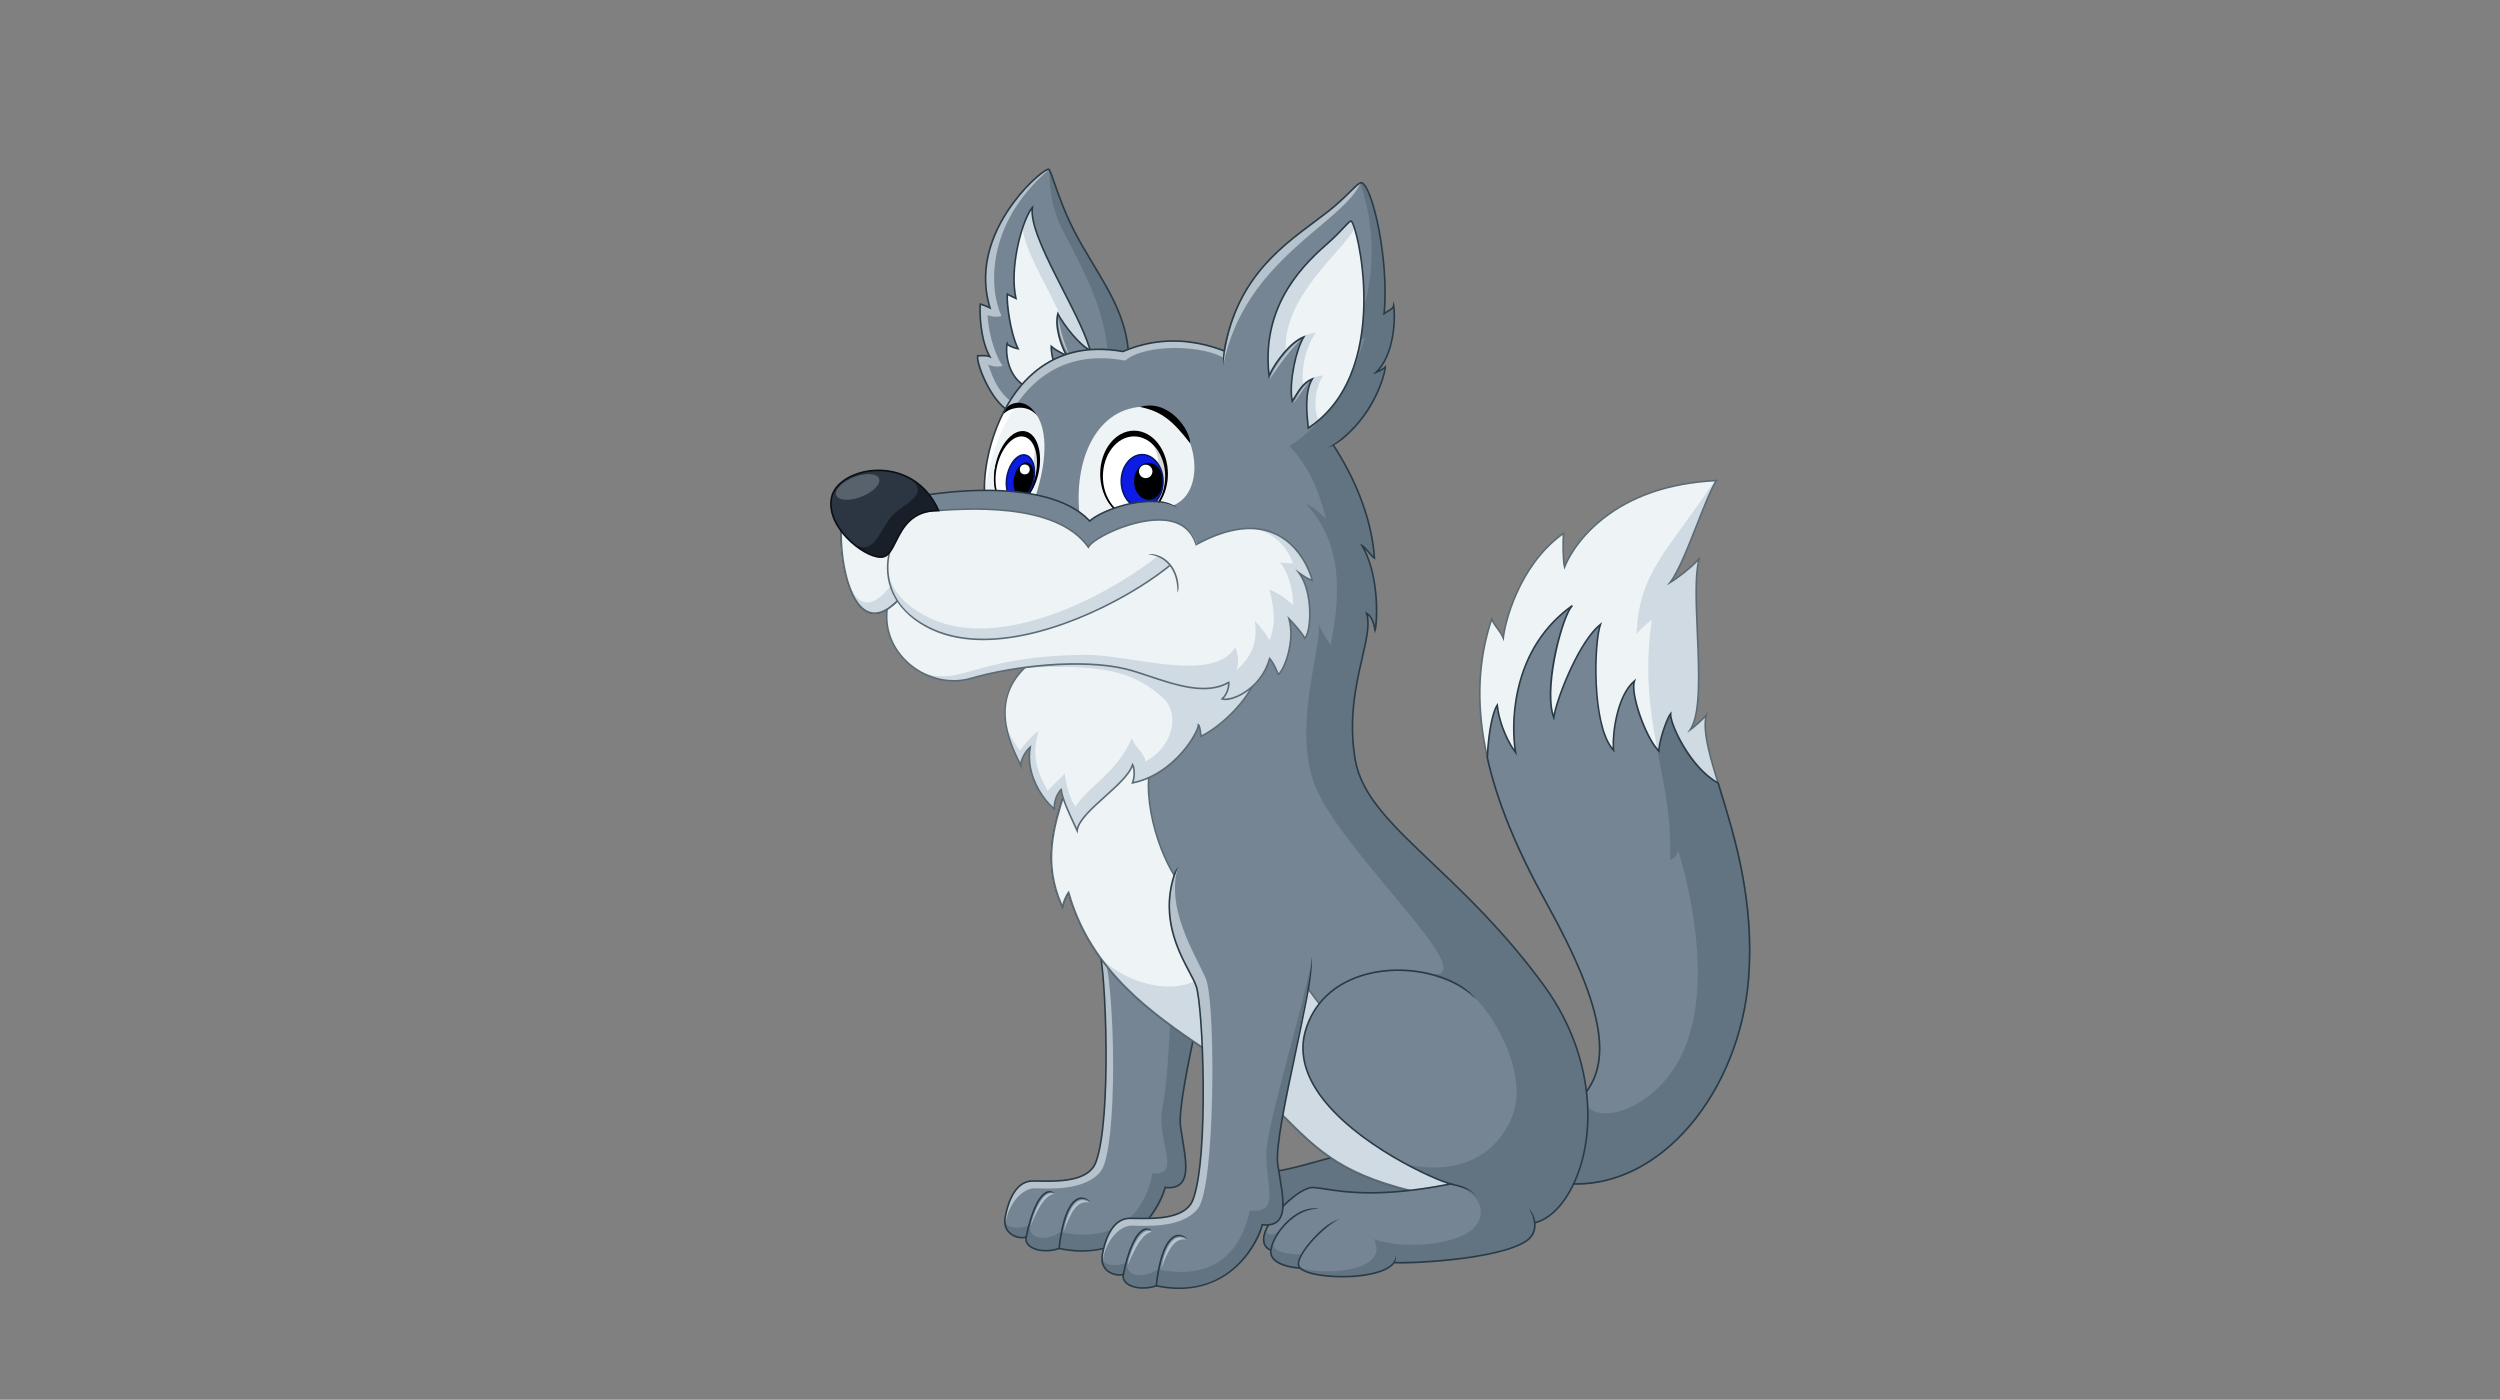 <svg version="1.1" id="Layer_1" xmlns="http://www.w3.org/2000/svg" xmlns:xlink="http://www.w3.org/1999/xlink" x="0px" y="0px"
	viewBox="0 0 768 430" enable-background="new 0 0 768 430" xml:space="preserve">
<rect x="0" y="0" width="768" height="430" fill="#808080" stroke="none"/>
<g>
	<g>
		<g>
			<path fill="#627482" d="M332.041,254.92c-7.333,17.701,3.56,30.756,5.582,36.571c2.024,5.816,4.048,52.492-1.011,65.623
				c-2.621,6.806-14.54,5.624-19.47,5.688c-4.721,0.062-7.334,5.437-8.345,11.127s4.804,6.827,6.45,6.07
				c-0.823,3.443,4.993,5.31,10.114,3.537c23.898,4.933,31.862-15.678,32.56-18.752c9.299,0.97,6.004-9.568,4.739-18.674
				c-1.264-9.103,9.359-48.57,10.513-63.492L332.041,254.92z"/>
			<path fill="#768594" d="M337.623,291.491c2.024,5.816,4.048,52.492-1.011,65.623c-2.621,6.806-14.54,5.624-19.47,5.688
				c-4.721,0.062-7.334,5.437-8.345,11.127c-0.946,4.316,6.132,3.459,7.622,2.257c-0.82,3.443,3.504,5.962,9.421,2.316
				c23.896,4.933,27.525-15.028,28.223-18.103c9.296,0.97,1.019-10.021,3.045-20.191c2.697-13.542,2.259-41.331,4.55-55.97
				l1.34-24.104l-30.956-5.216C324.708,272.621,335.6,285.676,337.623,291.491z"/>
			<path fill="#B6C2CC" d="M326.7,378.406c2.296-6.259,4.261-9.753,7.978-8.977C331.17,366.979,328.33,370.425,326.7,378.406z"/>
			<path fill="#B6C2CC" d="M316.632,376.741c0.514-1.722,3.788-9.991,7.42-9.943C320.134,364.924,317.183,373.662,316.632,376.741z"
				/>
			<path fill="#B6C2CC" d="M332.041,254.92c-7.333,17.701,3.56,30.756,5.582,36.571c2.024,5.816,4.048,52.492-1.011,65.623
				c-2.621,6.806-14.54,5.624-19.47,5.688c-4.721,0.062-7.334,5.437-8.345,11.127c-0.076,0.338-0.095,0.643-0.076,0.919
				c0.074,0.212,0.147,0.431,0.223,0.638c0.831-5.431,4.921-10.549,9.053-10.441c4.131,0.106,15.539,0.859,20.22-5.333
				c5.115-6.771,4.728-56.631,0.348-69.572C337.209,284.944,327.725,268.926,332.041,254.92z"/>
			<g>
				<path fill="#293B47" d="M321.371,366.098c-0.032,0.017-0.062,0.032-0.092,0.051c-2.5,1.326-4.67,6.093-6.282,13.799l0.495,0.102
					c1.578-7.532,3.743-12.325,6.102-13.497c0.797-0.394,1.599-0.388,2.458,0.019C324.052,366.57,322.972,365.394,321.371,366.098z"
					/>
			</g>
			<g>
				<path fill="#293B47" d="M331.234,368.012c-0.103,0.031-0.2,0.081-0.299,0.129c-4.046,1.941-5.423,11.396-5.826,15.373
					l0.502,0.051c0.308-3.035,1.618-13.087,5.544-14.969c1.125-0.54,2.405-0.354,3.803,0.554
					C334.958,369.149,333.388,367.307,331.234,368.012z"/>
			</g>
			<path fill="#293B47" d="M367.837,312.011c-3.019,14.263-6.139,29.014-5.428,34.138c0.18,1.311,0.408,2.667,0.626,3.978
				c0.933,5.577,1.813,10.844-0.398,13.194c-0.981,1.043-2.514,1.441-4.692,1.214l-0.22-0.024l-0.053,0.221
				c-0.373,1.648-2.558,7.442-7.509,12.253c-6.435,6.247-14.761,8.368-24.754,6.308l-0.069-0.016l-0.062,0.024
				c-3.323,1.147-7.182,0.785-8.982-0.845c-0.742-0.671-1.019-1.502-0.804-2.397l0.12-0.507l-0.474,0.219
				c-0.854,0.392-2.98,0.219-4.505-0.958c-0.983-0.757-2.055-2.211-1.589-4.838c0.583-3.261,2.53-10.847,8.099-10.918
				c0.622-0.009,1.352,0.005,2.16,0.016c5.682,0.091,15.19,0.247,17.545-5.869c4.99-12.951,3.118-59.749,1.016-65.794
				c-0.415-1.185-1.2-2.671-2.107-4.396c-3.565-6.75-9.535-18.05-3.717-32.093c0,0-1.226,0.616-2.337,5.889
				c-0.011,0.048-0.021,0.095-0.03,0.141c-2.25,11.368,2.572,20.497,5.635,26.299c0.899,1.706,1.678,3.177,2.079,4.324
				c2.091,6.017,3.952,52.565-1.011,65.45c-2.229,5.784-11.514,5.635-17.063,5.543c-0.817-0.011-1.551-0.026-2.174-0.017
				c-5.95,0.076-7.989,7.952-8.592,11.335c-0.511,2.879,0.684,4.485,1.777,5.329c1.52,1.172,3.496,1.404,4.602,1.153
				c-0.088,0.923,0.263,1.767,1.034,2.464c1.912,1.732,5.949,2.146,9.419,0.97c2.484,0.509,4.801,0.739,6.966,0.739
				c17.251-0.003,24.553-14.63,25.771-19.481c2.231,0.194,3.829-0.262,4.891-1.392c2.383-2.532,1.481-7.921,0.53-13.621
				c-0.217-1.311-0.445-2.662-0.626-3.968c-0.7-5.034,2.411-19.74,5.42-33.962c1.213-5.731,2.448-11.565,3.434-16.781
				c0.015-0.094,0.033-0.188,0.051-0.283c1.678-8.239,1.356-12.432,1.356-12.432C372.662,289.199,370.209,300.795,367.837,312.011z"
				/>
		</g>
		<g>
			<g>
				<path fill="#CFDAE3" d="M524.133,219.714c-0.336,0.505-2.994,3.077-4.848,4.427c5.732-8.768-0.504-42.569,2.822-52.874
					c-0.818,1.644-6.32,6.068-9.037,7.649c4.424-5.563,10.746-26.11,14.223-31.294c-33.297,1.581-44.568,21.115-46.656,26.552
					c-0.631-2.466-0.441-9.483-0.316-10.368c-13.465,9.546-18.08,27.375-18.521,32.179c-0.885-2.213-2.783-3.793-3.541-5.817
					c-9.105,27.06-0.357,56.26,16.691,86.989c17.953,32.371,21.492,51.081,9.102,61.704c0,0-0.674,13.654-2.191,24.78
					c28.32,1.688,52.6-28.322,55.295-63.051C540.234,260.958,521.309,232.82,524.133,219.714z"/>
				<path fill="#EEF3F6" d="M516.408,274.506c0.086-0.931,0.01-1.919,0.01-2.909C516.309,272.587,516.324,273.557,516.408,274.506z"
					/>
				<path fill="#EEF3F6" d="M480.637,174.175c-0.631-2.466-0.441-9.483-0.316-10.368c-13.465,9.546-18.08,27.375-18.521,32.179
					c-0.885-2.213-2.783-3.793-3.541-5.817c-9.105,27.06-0.357,56.26,16.691,86.989c16.861,30.404,21.008,48.76,11.18,59.678
					c2.178,10.374,21.855,4.663,30.289-12.389c9.25-18.695,4.137-46.616-0.84-63.052c-0.762,1.939-1.773,2.572-2.531,2.697
					c1.014-25.792-10.158-42.692-5.605-73.67c-2.4,1.728-3.24,2.699-4.678,4.299c0.674-18.8,9.439-25.207,24.023-47.07
					C493.887,149.406,482.713,168.766,480.637,174.175z"/>
				<path fill="#5B6B75" d="M524.381,219.768l0.277-1.299l-0.736,1.105c-0.26,0.39-2.129,2.23-3.828,3.618
					c2.586-5.565,2.084-17.376,1.596-28.822c-0.408-9.533-0.789-18.535,0.66-23.026l-0.467-0.19
					c-0.68,1.356-4.912,4.915-7.869,6.873c2.32-3.56,5.002-10.354,7.602-16.946c2.24-5.674,4.357-11.034,5.887-13.318l0.281-0.417
					l-0.5,0.023c-14.283,0.677-26.119,4.677-35.178,11.884c-7.176,5.711-10.346,11.721-11.381,14.051
					c-0.434-2.896-0.266-8.671-0.152-9.462l0.08-0.582l-0.479,0.341c-13.1,9.286-17.699,25.968-18.52,31.481
					c-0.428-0.805-0.959-1.529-1.48-2.238c-0.676-0.92-1.312-1.789-1.68-2.764l-0.25-0.666l-0.229,0.675
					c-8.152,24.236-2.844,51.941,16.709,87.193c18.49,33.331,21.143,51.116,9.16,61.389l-0.082,0.07l-0.004,0.107
					c-0.008,0.136-0.691,13.773-2.188,24.76l-0.037,0.27l0.27,0.019c0.768,0.044,1.533,0.068,2.295,0.068
					c12.768,0,25.178-6.337,35.17-18.026c10.189-11.917,16.787-28.439,18.098-45.326c1.848-23.784-4.279-43.659-8.756-58.17
					C525.639,232.673,523.262,224.96,524.381,219.768z M536.904,300.573c-1.303,16.785-7.857,33.198-17.98,45.037
					c-10.416,12.18-23.459,18.491-36.775,17.796c1.404-10.438,2.082-23.121,2.15-24.424c12.109-10.471,9.459-28.435-9.131-61.945
					c-19.311-34.812-24.684-62.219-16.879-86.162c0.391,0.789,0.922,1.513,1.479,2.269c0.672,0.913,1.363,1.854,1.795,2.936
					l0.391,0.977l0.098-1.047c0.387-4.234,4.58-21.866,17.975-31.676c-0.115,1.947-0.197,7.709,0.365,9.906l0.199,0.768l0.283-0.74
					c0.502-1.306,3.41-8.144,11.545-14.616c8.873-7.058,20.443-11.01,34.398-11.75c-1.531,2.513-3.545,7.613-5.67,12.995
					c-2.738,6.94-5.842,14.806-8.277,17.864l-0.836,1.051l1.162-0.675c2.264-1.316,6.471-4.594,8.33-6.666
					c-1.068,4.86-0.715,13.169-0.342,21.921c0.52,12.177,1.057,24.769-2.109,29.611l-0.756,1.152l1.117-0.81
					c1.412-1.027,3.307-2.775,4.293-3.795c-0.729,5.284,1.57,12.737,4.439,22.041C532.631,257.063,538.744,276.885,536.904,300.573z
					"/>
			</g>
			<g>
				<path fill="#627482" d="M513.215,219.25c-0.924,1.013-3.453,7.755-3.625,11.463c-3.959-3.961-8.85-17.533-7.5-21.494
					c-5.648,4.72-6.828,17.533-6.406,21.242c-6.742-7.166-6.07-32.79-4.047-38.605c-6.49,5.141-13.402,22.421-14.33,28.574
					c-3.453-9.524,2.951-31.946,5.732-34.391c-20.102,14.373-18.543,39.112-17.449,45.097c-2.867-3.71-5.225-10.03-5.646-14.499
					c-1.189,1.725-2.596,7.179-3.049,16.075c3.211,14.393,9.611,29.231,18.055,44.446c17.953,32.371,21.492,51.081,9.102,61.704
					c0,0-0.674,13.654-2.191,24.78c28.32,1.688,52.6-28.322,55.295-63.051c1.93-24.817-4.773-45.127-9.355-60.064
					C519.17,235.895,512.969,222.281,513.215,219.25z"/>
				<path fill="#768594" d="M513.047,264.093c0.49-12.525-1.889-22.957-3.947-33.918c-3.859-4.523-8.305-17.156-7.01-20.956
					c-5.648,4.72-6.828,17.533-6.406,21.242c-6.742-7.166-6.07-32.79-4.047-38.605c-6.49,5.141-13.402,22.421-14.33,28.574
					c-3.453-9.524,2.951-31.946,5.732-34.391c-20.102,14.373-18.543,39.112-17.449,45.097c-2.867-3.71-5.225-10.03-5.646-14.499
					c-1.189,1.725-2.596,7.179-3.049,16.075l0,0c5.24,27.588,28.674,57.26,33.443,80.617c0.279,1.298,4.502,12.467-4.209,23.507
					c2.178,10.374,21.855,4.663,30.289-12.389c9.25-18.695,4.137-46.616-0.84-63.052
					C514.816,263.335,513.805,263.968,513.047,264.093z"/>
				<path fill="#293B47" d="M528.008,240.356l-0.092-0.052c-8.34-4.481-14.691-18.012-14.447-21.033l0.059-0.734l-0.498,0.541
					c-0.918,1.002-3.268,7.227-3.648,11.041c-3.898-4.435-8.287-17.189-7.053-20.82l0.291-0.852l-0.691,0.578
					c-5.322,4.45-6.787,15.995-6.557,20.686c-6.141-7.802-5.441-32.173-3.494-37.773l0.285-0.821l-0.682,0.54
					c-6.277,4.973-12.818,21.069-14.236,27.727c-2.615-9.687,3.273-30.792,5.963-33.155l-0.316-0.396
					c-8.629,6.172-14.275,14.866-16.773,25.843c-1.951,8.582-1.305,15.78-0.938,18.462c-2.488-3.637-4.582-9.243-4.984-13.525
					l-0.066-0.692l-0.393,0.573c-1.131,1.636-2.619,6.863-3.092,16.205l-0.004,0.035l0.008,0.034
					c2.996,13.424,8.91,27.984,18.076,44.514c18.49,33.331,21.143,51.116,9.16,61.389l-0.082,0.07l-0.004,0.107
					c-0.008,0.136-0.691,13.773-2.188,24.76l-0.037,0.27l0.27,0.019c0.768,0.044,1.533,0.068,2.295,0.068
					c12.768,0,25.178-6.337,35.17-18.026c10.189-11.917,16.787-28.439,18.098-45.326l-0.252-0.021l0.252,0.021
					c1.848-23.784-4.279-43.659-8.756-58.17L528.008,240.356z M536.904,300.573c-1.303,16.785-7.857,33.198-17.98,45.037
					c-10.416,12.18-23.459,18.491-36.775,17.796c1.404-10.438,2.082-23.121,2.15-24.424c12.109-10.471,9.459-28.435-9.131-61.945
					c-9.137-16.473-15.031-30.979-18.018-44.345c0.418-8.2,1.605-13.155,2.631-15.259c0.619,4.605,2.955,10.422,5.611,13.856
					l0.633,0.823l-0.186-1.023c-0.164-0.902-1.549-9.107,0.771-19.301c2.344-10.297,7.484-18.562,15.287-24.588
					c-3.115,5.619-7.961,24.688-4.828,33.316l0.338,0.936l0.15-0.984c0.846-5.613,7.266-22.113,13.596-27.869
					c-1.82,7.105-2.156,31.128,4.344,38.036l0.521,0.553l-0.086-0.756c-0.432-3.814,0.725-15.53,5.74-20.492
					c-0.611,4.739,3.812,17.025,7.738,20.953l0.406,0.404l0.027-0.57c0.141-3.119,2.072-8.699,3.158-10.694
					c0.578,4.217,6.551,16.286,14.582,20.67l0.582,1.889C532.631,257.063,538.744,276.885,536.904,300.573z"/>
			</g>
		</g>
		<g>
			<path fill="#627482" d="M431.283,358.754c-15.51-4.214-22.082-3.203-22.082-3.203c-5.398,1.348-19.053,5.9-25.29,4.553
				c3.034,12.979,10.622,26.362,40.797,20.295C454.885,374.328,446.795,362.969,431.283,358.754z"/>
			<path fill="#293B47" d="M431.35,358.511c-15.383-4.181-21.918-3.253-22.189-3.208l-0.023,0.002
				c-1.016,0.255-2.314,0.622-3.818,1.041c-6.51,1.83-16.346,4.592-21.352,3.51l-0.394-0.084l0.092,0.39
				c2.482,10.621,7.992,22.001,27.412,22.001c3.955,0,8.484-0.472,13.682-1.518c16.846-3.387,20.514-8.07,20.627-11.403
				C445.523,365.076,440.014,360.864,431.35,358.511z M424.658,380.149c-30.004,6.033-37.416-7.268-40.409-19.724
				c5.223,0.896,14.807-1.794,21.206-3.593c1.494-0.419,2.785-0.78,3.793-1.033c0.305-0.041,6.992-0.872,21.971,3.198
				c8.299,2.257,13.789,6.365,13.66,10.227C444.729,373.679,437.549,377.557,424.658,380.149z"/>
		</g>
		<g>
			<g>
				<g>
					<path fill="#627482" d="M322.081,51.972c-2.022,0-25.035,19.472-17.953,42.609c-1.263-0.632-2.78-1.138-2.971-1.169
						c-0.252,1.739-0.189,10.59,2.909,16.153c-1.326-0.569-3.413-0.19-3.73-0.253c-0.442,2.276,3.855,13.529,9.42,16.88
						c5.564,3.351,36.983-15.3,36.983-15.3c0.053-15.552-9.616-26.141-16.69-39.829C324.948,61.197,322.93,51.972,322.081,51.972z"
						/>
					<path fill="#768594" d="M322.081,51.972c-2.022,0-25.035,19.472-17.953,42.609c-1.263-0.632-2.78-1.138-2.971-1.169
						c-0.252,1.739-0.189,10.59,2.909,16.153c-1.326-0.569-3.413-0.19-3.73-0.253c-0.442,2.276,3.855,13.529,9.42,16.88
						c5.564,3.351,30.672-13.845,30.672-13.845c0.053-15.552-6.929-28.018-14.003-41.706
						C321.323,60.777,322.93,51.972,322.081,51.972z"/>
					<path fill="#B6C2CC" d="M304.128,94.581c-1.263-0.632-2.78-1.138-2.971-1.169c-0.252,1.739-0.189,10.59,2.909,16.153
						c-1.326-0.569-3.413-0.19-3.73-0.253c-0.442,2.276,3.855,13.529,9.42,16.88c0.348,0.209,0.776,0.339,1.265,0.396
						c0.509-0.654,0.918-1.413,1.169-2.252c-6.583-3.615-7.936-11.23-8.651-12.287c0.359,0.146,2.802,0.994,4.511,0.297
						c-1.393-1.392-4.257-8.21-4.681-15.532c0.212,0.084,2.277,0.843,4.259,0.268c-3.792-8.378-4.888-28.126,14.423-44.857
						c-0.322,0.057-0.64,0.121-0.958,0.192C316.239,55.431,297.67,73.48,304.128,94.581z"/>
					<path fill="#293B47" d="M330.274,70.948c-2.972-5.745-4.882-11.247-6.148-14.887c-1.174-3.371-1.533-4.343-2.044-4.343
						c-1.147,0-6.453,4.305-10.989,10.439c-5.46,7.378-11.121,18.872-7.367,31.952c-1.163-0.531-2.344-0.917-2.526-0.947
						l-0.255-0.042l-0.037,0.255c-0.251,1.724-0.18,10.154,2.645,15.761c-0.925-0.212-1.979-0.141-2.66-0.093
						c-0.21,0.015-0.449,0.03-0.506,0.021l-0.251-0.05l-0.048,0.249c-0.498,2.556,4.005,13.812,9.538,17.145
						c0.484,0.292,1.156,0.426,1.974,0.426c8.67,0,34.093-15.025,35.27-15.724l0.123-0.074v-0.143
						c0.039-11.584-5.276-20.424-10.903-29.783C334.129,77.858,332.107,74.495,330.274,70.948z M309.883,125.976
						c-5.349-3.224-9.456-13.873-9.325-16.405c0.097-0.004,0.214-0.013,0.366-0.023c0.742-0.051,2.118-0.145,3.042,0.25l0.682,0.292
						l-0.363-0.647c-2.906-5.222-3.118-13.436-2.909-15.704c0.509,0.164,1.646,0.573,2.639,1.07l0.527,0.263l-0.173-0.563
						c-4.01-13.104,1.665-24.661,7.129-32.049c4.738-6.403,9.721-10.131,10.552-10.232c0.288,0.237,0.924,2.067,1.599,4.002
						c1.269,3.653,3.189,9.174,6.174,14.952c1.84,3.562,3.869,6.932,5.83,10.191c5.566,9.257,10.826,18.005,10.835,29.377
						C344.328,112.019,315.084,129.103,309.883,125.976z"/>
				</g>
				<g>
					<path fill="#CFDAE3" d="M317.152,63.73c-3.032,3.541-7.205,18.333-5.056,27.942c-1.266-0.631-2.31-1.043-2.595-1.328
						c-0.408,1.233,0.603,11.38,3.256,16.784c-0.661-0.094-3.083-0.789-3.342-1.579c-0.417,1.169-0.608,9.388,5.333,12.969
						c9.61-1.432,20.484-9.651,20.484-9.651C332.492,96.815,315.762,73.089,317.152,63.73z"/>
					<path fill="#EEF3F6" d="M312.096,91.673c-1.266-0.631-2.31-1.043-2.595-1.328c-0.408,1.233,0.603,11.38,3.256,16.784
						c-0.661-0.094-3.083-0.789-3.342-1.579c-0.417,1.169-0.608,9.388,5.333,12.969c9.61-1.432,15.3-8.134,15.3-8.134
						c-2.211-14.755-14.729-29.776-15.906-40.367C312.098,76.18,310.631,85.128,312.096,91.673z"/>
					<path fill="#293B47" d="M326.799,88.964c-5.006-9.791-10.18-19.912-9.398-25.197l0.131-0.868l-0.573,0.667
						c-3.003,3.504-7.118,18.008-5.221,27.652c-0.256-0.125-0.502-0.239-0.728-0.345c-0.629-0.294-1.174-0.55-1.331-0.707
						l-0.288-0.289l-0.129,0.388c-0.433,1.301,0.532,10.97,3.051,16.517c-0.979-0.243-2.499-0.821-2.661-1.312l-0.23-0.701
						l-0.247,0.695c-0.435,1.22-0.624,9.613,5.441,13.272l0.078,0.047l0.092-0.015c9.561-1.426,20.488-9.617,20.597-9.7l0.131-0.098
						l-0.037-0.16C334.302,103.637,330.657,96.51,326.799,88.964z M314.803,118.257c-5.197-3.198-5.543-10.018-5.255-12.128
						c0.871,0.743,2.867,1.208,3.174,1.253l0.474,0.067l-0.212-0.428c-2.492-5.078-3.457-14.127-3.3-16.237
						c0.267,0.153,0.64,0.327,1.112,0.548c0.355,0.167,0.76,0.355,1.184,0.568l0.477,0.239l-0.115-0.521
						c-2.005-8.959,1.552-22.565,4.482-27.021c-0.178,5.62,4.75,15.259,9.524,24.599c3.806,7.438,7.401,14.467,8.603,19.57
						C333.689,109.69,323.654,116.898,314.803,118.257z"/>
				</g>
				<g>
					<path fill="#768594" d="M324.991,96.351c-1.201,4.363,1.518,11.064,2.783,13.023c-0.634-0.442-3.606-1.771-4.806-2.971
						c-0.126,1.265,0.377,4.233,1.137,5.943c0,0,9.31-2.192,11.128-4.678C332.01,106.72,326.445,99.386,324.991,96.351z"/>
					<path fill="#B6C2CC" d="M328.418,108.856c-1.661-3.907-2.354-6.151-3.271-10.925C324.833,99.86,325.94,105.873,328.418,108.856
						z"/>
					<path fill="#293B47" d="M325.219,96.243l-0.292-0.611l-0.18,0.653c-1.088,3.953,0.946,9.745,2.345,12.411
						c-0.099-0.052-0.201-0.107-0.309-0.164c-1.126-0.596-2.828-1.498-3.638-2.308l-0.376-0.377l-0.053,0.532
						c-0.126,1.28,0.362,4.273,1.159,6.07l0.085,0.191l0.202-0.048c0.385-0.089,9.419-2.241,11.275-4.775l0.21-0.29l-0.343-0.101
						C332.292,106.54,326.767,99.475,325.219,96.243z M324.254,112.049c-0.61-1.483-1.03-3.765-1.052-5.099
						c0.916,0.742,2.296,1.473,3.343,2.027c0.484,0.257,0.903,0.48,1.082,0.604l1.058,0.741l-0.703-1.084
						c-1.187-1.844-3.643-7.938-2.897-12.156c1.698,3.062,6.499,9.4,9.718,10.703C332.807,109.862,325.572,111.725,324.254,112.049z
						"/>
				</g>
			</g>
			<g>
				<path fill="#627482" d="M416.279,233.158c-3.541-21.493,6.07-36.919,3.541-44.76c2.023,1.265,2.465,4.427,2.592,5.185
					c0.6-1.581,1.643-16.31-3.984-25.982c0.822,0.378,2.91,3.287,3.795,3.855c-2.148-34.139-40.586-79.149-77.256-63.472
					c-34.137-6.068-43.493,30.598-42.481,44.001c6.321,14.161,28.827,77.722,25.288,89.183c-3.542,11.461-7.968,22.969-1.391,37.382
					c0.254-1.392,1.308-3.751,1.895-4.425c9.356,33.21,41.808,45.518,55.634,58.499c19.514,18.325,23.012,27.732,55.633,34.559
					c12.393,8.094,14.414,10.116,27.816,8.6c16.438,3.034,32.621-37.68,7.08-72.83C447.9,266.425,419.625,253.467,416.279,233.158z"
					/>
				<path fill="#768594" d="M404.92,243.526c-8.654-17.785,0.99-43.748,0.232-51.84c0.676,2.318,3.041,5.406,3.584,6.489
					c3.328-16.099,3.496-31.777-7.629-43.41c3.035,1.362,3.729,2.276,6.254,4.594c-2.531-9.608-5.451-16.099-11.186-22.293
					c2.502-1.722,4.74-3.307,6.863-5.636c2.203-2.422-25.534-36.982-58.073-23.446c-34.137-6.068-43.493,30.598-42.481,44.001
					c6.321,14.161,28.827,77.722,25.288,89.183c-3.542,11.461-7.968,22.969-1.391,37.382c0.254-1.392,1.308-3.751,1.895-4.425
					c9.356,33.21,41.808,45.518,55.634,58.499c13.932,13.084,19.704,21.619,33.733,27.917c6.076-0.311,12.188-0.928,18.359-1.955
					c24.975-3.986,15.562-34.906-0.975-60.432C462.305,306.745,415.541,265.781,404.92,243.526z"/>
				<path fill="#B6C2CC" d="M344.966,107.984c-32.504-5.779-42.542,27.186-42.552,41.923c0.081,0.164,0.165,0.33,0.246,0.493
					c1.342-9.458,9.094-45.896,42.982-39.634c6.238-5.298,24.684-4.93,31.226-0.252c0.67-0.404,1.189-0.951,1.573-1.597
					C368.872,104.624,357.265,102.868,344.966,107.984z"/>
				<g>
					<path fill="#EEF3F6" d="M352.3,124.927c-15.426-0.264-22.632,16.438-20.608,33.633c6.45,13.655,20.104,3.035,28.069-3.057
						C372.533,151.353,367.098,125.18,352.3,124.927z"/>
				</g>
				<g>
					<path fill="#EEF3F6" d="M308.473,126.265c-4.854,9.319-6.437,19.793-5.988,25.72c0.562,1.258,1.253,2.912,2.041,4.879
						c9.1,1.552,13.299-3.446,13.299-3.446C327.135,125.33,312.437,120.023,308.473,126.265z"/>
				</g>
				<path fill="#FFFFFF" d="M308.473,126.265c-4.332,8.319-6.054,17.548-6.054,23.651c0.078,0.161,0.163,0.323,0.241,0.483
					c0.689-4.855,3.069-16.82,9.805-26.469C310.85,124.015,309.38,124.837,308.473,126.265z"/>
				<path d="M308.287,127.181c1.948-2.077,7.315-3.259,10.379,0.592C314.711,120.853,308.287,124.262,308.287,127.181z"/>
				<path fill="#293B47" d="M440.285,265.075c-12.729-12.096-21.924-20.836-23.756-31.958c-2.057-12.486,0.305-22.761,2.205-31.016
					c1.244-5.415,2.246-9.771,1.529-13.036c0.912,0.884,1.543,2.379,1.883,4.46l0.168,1.021l0.334-0.874
					c0.691-1.818,1.436-15.458-3.311-24.922c0.293,0.318,0.605,0.678,0.9,1.019c0.719,0.828,1.4,1.612,1.846,1.9l0.422,0.27
					l-0.031-0.5c-1.363-21.625-17.27-47.096-37-59.247c-9.524-5.862-24.276-11.39-40.536-4.471
					c-11.245-1.981-20.747,0.455-28.251,7.239c-11.139,10.071-15.16,27.724-14.455,37.042l0.021,0.084
					c6.033,13.516,28.831,77.504,25.279,89.006c-0.244,0.782-0.488,1.562-0.734,2.344c-3.35,10.667-6.814,21.695-0.647,35.217
					l0.332,0.733l0.147-0.794c0.205-1.132,0.981-2.969,1.55-3.894c7,24.1,26.015,37.044,41.313,47.458
					c5.433,3.702,10.565,7.195,14.245,10.649c3.595,3.376,6.701,6.502,9.437,9.263c12.236,12.325,19.631,19.77,46.27,25.352
					c0.768,0.5,1.494,0.977,2.186,1.431c8.311,5.46,11.65,7.653,18.812,7.653c1.957,0,4.203-0.163,6.908-0.469
					c5.068,0.919,10.262-2.192,14.26-8.532c9.246-14.666,9.822-41.599-6.965-64.702
					C462.736,286.412,450.287,274.581,440.285,265.075z M481.184,367.235c-3.893,6.172-8.914,9.2-13.775,8.298l-0.037-0.008
					l-0.039,0.005c-12.469,1.413-14.953-0.222-25.424-7.1c-0.705-0.463-1.443-0.948-2.225-1.46l-0.086-0.034
					c-26.535-5.553-33.883-12.958-46.061-25.224c-2.742-2.763-5.85-5.892-9.453-9.272c-3.71-3.482-8.857-6.989-14.308-10.699
					c-15.337-10.441-34.422-23.438-41.252-47.686l-0.129-0.448l-0.307,0.351c-0.514,0.591-1.365,2.38-1.777,3.811
					c-5.672-13.039-2.296-23.784,0.97-34.179c0.247-0.784,0.493-1.564,0.734-2.347c3.583-11.599-19.206-75.686-25.281-89.321
					c-0.682-9.229,3.296-26.646,14.294-36.587c7.396-6.688,16.781-9.079,27.896-7.102l0.074,0.013l0.068-0.03
					c16.09-6.878,30.708-1.4,40.142,4.408c19.424,11.96,35.117,36.908,36.721,58.255c-0.375-0.366-0.85-0.911-1.311-1.441
					c-0.822-0.949-1.602-1.844-2.082-2.068l-0.73-0.336l0.404,0.694c4.881,8.387,4.664,20.499,4.189,24.513
					c-0.486-1.983-1.311-3.344-2.447-4.056l-0.588-0.367l0.215,0.66c1.031,3.2-0.014,7.75-1.338,13.509
					c-1.912,8.299-4.285,18.629-2.211,31.213c1.859,11.289,11.105,20.079,23.904,32.241c9.988,9.495,22.42,21.307,34.303,37.661
					C490.891,326.021,490.338,352.714,481.184,367.235z"/>
			</g>
			<g>
				<ellipse cx="348.381" cy="145.599" rx="10.407" ry="13.297"/>
				<ellipse fill="#D6D6D6" cx="348.381" cy="146.352" rx="9.82" ry="12.544"/>
				<path fill="#FFFFFF" d="M348.381,133.808c-5.421,0-9.82,5.617-9.82,12.545c0,4.901,2.202,9.143,5.41,11.207
					c6.897,3.529,16.737-14.426,9.068-22.254C351.653,134.351,350.067,133.808,348.381,133.808z"/>
				<path d="M348.381,133.555c-5.553,0-10.071,5.741-10.071,12.798c0,7.055,4.518,12.796,10.071,12.796
					c5.554,0,10.073-5.741,10.073-12.796C358.454,139.296,353.936,133.555,348.381,133.555z M348.381,158.644
					c-5.275,0-9.568-5.513-9.568-12.291c0-6.778,4.293-12.292,9.568-12.292c5.276,0,9.57,5.514,9.57,12.292
					C357.951,153.13,353.657,158.644,348.381,158.644z"/>
			</g>
			<g>
				<ellipse fill="#091DB2" cx="350.869" cy="147.856" rx="6.405" ry="8.184"/>
				<path fill="#0C1CE5" d="M350.869,139.672c-3.538,0-6.405,3.665-6.405,8.184c0,4.23,2.51,7.709,5.734,8.138
					c3.155-2.862,5.685-8.311,5.63-13.316C354.654,140.845,352.869,139.672,350.869,139.672z"/>
				<g>
					<path d="M352.83,142.176c-2.459,0-4.449,2.542-4.449,5.68c0,3.137,1.99,5.68,4.449,5.68c2.453,0,4.445-2.542,4.445-5.68
						C357.275,144.718,355.283,142.176,352.83,142.176z"/>
				</g>
				<circle fill="#FFFFFF" cx="351.964" cy="144.82" r="2.066"/>
				<path fill="#051770" d="M350.869,139.419c-3.671,0-6.659,3.785-6.659,8.437s2.987,8.437,6.659,8.437
					c3.672,0,6.657-3.785,6.657-8.437S354.541,139.419,350.869,139.419z M350.869,155.787c-3.393,0-6.153-3.558-6.153-7.931
					s2.76-7.931,6.153-7.931c3.392,0,6.155,3.558,6.155,7.931S354.26,155.787,350.869,155.787z"/>
			</g>
			<g>
				
					<ellipse transform="matrix(0.219 -0.976 0.976 0.219 103.526 417.267)" cx="312.353" cy="143.98" rx="11.715" ry="6.729"/>
				<path fill="#D6D6D6" d="M314.612,133.898c-3.41-0.766-7.255,3.431-8.589,9.371c-1.331,5.941,0.354,11.378,3.767,12.142
					c3.409,0.766,7.254-3.43,8.585-9.371C319.709,140.1,318.025,134.664,314.612,133.898z"/>
				<path fill="#FFFFFF" d="M314.612,133.898c-3.41-0.766-7.255,3.431-8.589,9.371c-0.917,4.094-0.401,7.947,1.124,10.199
					c5.769,3.067,12.659-11.662,10.144-17.57C316.598,134.852,315.692,134.139,314.612,133.898z"/>
				<path d="M314.67,133.651c-3.542-0.794-7.533,3.496-8.893,9.563c-1.361,6.067,0.414,11.651,3.954,12.445
					c0.287,0.063,0.573,0.095,0.86,0.095c3.308,0,6.783-4.078,8.033-9.658C319.985,140.029,318.21,134.445,314.67,133.651z
					 M318.129,145.985c-1.299,5.795-5.013,9.912-8.288,9.181c-3.268-0.734-4.869-6.046-3.569-11.84
					c1.197-5.347,4.456-9.265,7.517-9.265c0.26,0,0.514,0.027,0.771,0.083C317.828,134.878,319.43,140.19,318.129,145.985z"/>
			</g>
			<g>
				
					<ellipse transform="matrix(0.219 -0.976 0.976 0.219 101.603 420.537)" fill="#091DB2" cx="313.461" cy="146.809" rx="7.162" ry="4.112"/>
				<path fill="#0C1CE5" d="M315.029,139.82c-2.215-0.498-4.715,2.228-5.58,6.088c-0.716,3.192-0.089,6.153,1.401,7.366
					c2.913-1.645,5.544-6.38,6.544-10.806C316.95,141.06,316.127,140.066,315.029,139.82z"/>
				<g>
					
						<ellipse transform="matrix(0.219 -0.976 0.976 0.219 101.832 421.862)" cx="314.496" cy="147.306" rx="5.214" ry="2.991"/>
				</g>
				<circle fill="#FFFFFF" cx="314.811" cy="144.209" r="1.518"/>
				<path fill="#051770" d="M315.084,139.573c-1.165-0.261-2.419,0.267-3.539,1.487c-1.083,1.182-1.914,2.884-2.343,4.793
					c-0.897,3.989,0.288,7.664,2.637,8.19c0.188,0.043,0.382,0.064,0.574,0.064c2.188,0,4.484-2.677,5.307-6.344
					c0.43-1.909,0.404-3.805-0.07-5.336C317.159,140.848,316.248,139.833,315.084,139.573z M317.228,147.653
					c-0.833,3.718-3.203,6.361-5.279,5.898c-2.076-0.466-3.087-3.87-2.253-7.587c0.408-1.825,1.2-3.444,2.223-4.563
					c0.833-0.907,1.732-1.387,2.579-1.387c0.162,0,0.318,0.018,0.477,0.053c0.979,0.22,1.758,1.111,2.19,2.511
					C317.615,144.026,317.636,145.829,317.228,147.653z"/>
			</g>
			<g>
				<path fill="#CFDAE3" d="M442.914,353.695c-6.742-4.887-37.254-44.505-42.143-51.416c-4.891-6.914-30.345-22.422-37.427-29.842
					c-6.576-7.247-12.981-26.465-9.608-38.605c-12.093-14.457-20.168-13.4-26.66-5.151c1.064,5.73,1.41,10.173,0.696,12.487
					c-3.542,11.461-7.968,22.969-1.391,37.382c0.254-1.392,1.308-3.751,1.895-4.425c9.356,33.21,41.808,45.518,55.634,58.499
					c19.209,18.04,22.899,27.438,54.131,34.239C458.258,370.386,446.881,356.571,442.914,353.695z"/>
				<path fill="#EEF3F6" d="M363.345,272.438c-6.576-7.247-12.981-26.465-9.608-38.605c-12.093-14.457-20.168-13.4-26.66-5.151
					c1.064,5.73,1.41,10.173,0.696,12.487c-3.542,11.461-7.968,22.969-1.391,37.382c0.254-1.392,1.308-3.751,1.895-4.425
					c2.149,7.63,5.522,14.156,9.603,19.84c14.503,15.08,48.469,13.202,28.232-18.964
					C365.021,274.073,364.082,273.211,363.345,272.438z"/>
				<path fill="#5B6B75" d="M443.064,353.492c-6.775-4.912-37.227-44.488-42.09-51.359c-2.699-3.816-11.586-10.214-20.183-16.399
					c-7.236-5.208-14.076-10.127-17.26-13.463c-6.231-6.87-12.987-26.011-9.554-38.37l0.037-0.129l-0.086-0.102
					c-6.393-7.645-11.933-11.318-16.95-11.25c-3.606,0.055-6.909,2.05-10.101,6.104l-0.071,0.09l0.021,0.112
					c1.125,6.073,1.363,10.233,0.706,12.368c-0.244,0.782-0.488,1.562-0.734,2.344c-3.35,10.667-6.814,21.695-0.647,35.217
					l0.332,0.733l0.147-0.794c0.205-1.132,0.981-2.969,1.55-3.894c7,24.1,26.015,37.044,41.313,47.458
					c5.433,3.702,10.565,7.195,14.245,10.649c3.595,3.376,6.701,6.502,9.437,9.263c12.072,12.158,19.357,19.496,44.822,25.043
					c2.193,0.382,4.09,0.573,5.686,0.573c3.305,0,5.32-0.82,6.012-2.453C451.246,361.559,445.508,355.264,443.064,353.492z
					 M449.229,365.036c-0.906,2.145-4.762,2.689-11.133,1.582c-25.307-5.513-32.555-12.812-44.559-24.905
					c-2.74-2.763-5.85-5.892-9.453-9.272c-3.71-3.482-8.857-6.989-14.308-10.699c-15.337-10.441-34.422-23.438-41.252-47.686
					l-0.129-0.448l-0.307,0.351c-0.514,0.591-1.365,2.38-1.777,3.811c-5.672-13.039-2.296-23.781,0.97-34.179
					c0.247-0.784,0.493-1.564,0.734-2.347c0.679-2.201,0.456-6.405-0.668-12.495c3.069-3.866,6.222-5.771,9.642-5.821
					c4.823-0.071,10.213,3.516,16.468,10.968c-3.395,12.52,3.415,31.786,9.705,38.72c3.221,3.376,10.077,8.307,17.335,13.53
					c8.564,6.162,17.416,12.531,20.068,16.281c4.869,6.883,35.387,46.534,42.205,51.475
					C445.248,355.701,450.584,361.828,449.229,365.036z"/>
			</g>
			<g>
				<path fill="#CFDAE3" d="M317.321,202.981c-15.006,11.296-6.237,26.974-3.71,32.199c-0.168-1.518,1.35-4.381,2.867-5.647
					c-1.688,9.189,4.888,17.028,7.417,18.967c-0.251-3.204,1.856-5.9,2.107-5.985c0.168,2.95,3.454,9.439,4.891,12.645
					c0.587-5.816,15.34-14.245,17.025-20.229c0.506,0.841,0.843,3.202,0,5.58c13.064-2.683,20.23-15.614,20.23-17.843
					c0.421,0.216,0.674,2.397,0.757,3.494c4.046-1.602,15.005-10.072,17.785-20.187C384.796,182.71,332.24,194.299,317.321,202.981z
					"/>
				<path fill="#EEF3F6" d="M356.939,214.108c-9.097-8.085-18.702-10.062-42.165-8.955c-5.755,5.589-6.594,11.953-5.708,17.512
					c0.98,3.322,2.706,5.714,4.251,7.92c1.013-1.518,3.413-4.279,5.733-6.066c-2.362,7.798-0.213,12.937,2.822,18.502
					c1.013-1.518,4.173-3.918,5.184-5.436c0.506,3.791,1.83,8.546,3.371,10.154c3.659-5.873,13.11-10.789,17.267-20.988
					c1.011,3.035,3.682,4.131,4.188,7.164C360.059,229.787,363.006,219.164,356.939,214.108z"/>
				<path fill="#5B6B75" d="M379.582,195.276c-15.078-7.874-49.968,0.258-62.413,7.503c-14.461,10.884-6.994,26.008-4.182,31.7
					c0.141,0.293,0.278,0.566,0.398,0.812l0.64,1.326l-0.163-1.465c-0.136-1.219,0.958-3.527,2.247-4.916
					c-1.308,9.443,5.642,16.936,7.634,18.464l0.451,0.347l-0.048-0.566c-0.194-2.466,1.054-4.628,1.662-5.42
					c0.382,2.576,2.414,6.942,3.926,10.189c0.351,0.752,0.668,1.436,0.928,2.013l0.385,0.864l0.097-0.942
					c0.296-2.934,4.477-6.699,8.521-10.342c3.504-3.153,7.116-6.409,8.274-9.211c0.32,1.075,0.387,2.97-0.26,4.794l-0.148,0.423
					l0.44-0.093c12.221-2.508,19.216-13.736,20.286-17.318c0.152,0.566,0.304,1.529,0.398,2.744l0.026,0.343l0.32-0.126
					c3.813-1.511,15.102-10.056,17.937-20.357l0.012-0.044l-0.006-0.044C386.561,201.216,384.082,197.625,379.582,195.276z
					 M369.132,225.793c-0.131-1.463-0.382-3.101-0.868-3.351l-0.369-0.187v0.412c0,2.092-7.056,14.682-19.599,17.502
					c0.694-2.319,0.336-4.545-0.161-5.371l-0.3-0.503l-0.158,0.563c-0.788,2.797-4.633,6.259-8.35,9.608
					c-3.945,3.551-7.689,6.924-8.53,9.87c-0.187-0.401-0.389-0.839-0.603-1.3c-1.607-3.447-3.804-8.166-3.94-10.537l-0.018-0.332
					l-0.312,0.104c-0.341,0.115-2.296,2.61-2.301,5.678c-3.062-2.646-8.403-10.172-6.899-18.372l0.129-0.687l-0.538,0.447
					c-1.224,1.019-2.563,3.205-2.893,4.88c-3.03-6.134-10.049-20.424,4.025-31.02c12.339-7.179,46.964-15.276,61.9-7.476
					c4.322,2.257,6.707,5.699,7.09,10.227C383.707,215.793,373.144,223.996,369.132,225.793z"/>
			</g>
			<g>
				<g>
					<path fill="#627482" d="M428.123,93.865c-0.168,1.138-1.727,1.56-2.908,2.486c1.516-16.604-3.539-39.195-6.912-40.207
						c-1.123-0.336-4.354,4.198-10.453,8.935c-12.24,9.51-29.251,19.246-32.116,47.293l32.323,25.11
						c14.414-8.725,17.729-24.06,17.494-24.777c-0.295,0.464-1.727,1.307-2.82,1.685C428.754,108.657,428.629,96.142,428.123,93.865
						z"/>
					<path fill="#768594" d="M417.822,56.223c-1.43,0.645-4.58,4.667-9.973,8.855c-12.24,9.51-29.251,19.246-32.116,47.293
						l7.294,10.785l18.796,9.515c0,0,9.295-7.854,9.971-14.618c-1.012,1.011-0.572,0.805-2.09,1.311
						c6.068-3.035,7.586-9.61,9.609-15.679c-1.012,0.505-2.529,1.517-4.047,1.011C422.336,89.548,423.355,71.881,417.822,56.223z"/>
					<path fill="#B6C2CC" d="M397.334,123.767c0.717-0.336,2.803-4.319,4.793-6.364C399.73,118.963,398.283,122.23,397.334,123.767z
						"/>
					<path fill="#B6C2CC" d="M390.043,116.519c0.34-0.57,5.057-7.839,9.357-12.015C395.838,106.438,390.76,113.526,390.043,116.519z
						"/>
					<path fill="#B6C2CC" d="M407.85,65.079c-12.24,9.51-29.251,19.246-32.116,47.293c6.408-32.583,36.331-43.458,42.147-55.985
						c-0.117,0-0.232,0-0.355,0.001C415.979,57.384,412.898,61.158,407.85,65.079z"/>
					<path fill="#293B47" d="M428.369,93.81l-0.297-1.333l-0.197,1.351c-0.098,0.653-0.791,1.058-1.59,1.527
						c-0.254,0.149-0.516,0.303-0.771,0.472c1.375-16.735-3.705-38.894-7.139-39.924c-0.723-0.218-1.807,0.852-3.775,2.791
						c-1.672,1.647-3.967,3.902-6.904,6.187c-1.328,1.033-2.695,2.051-4.141,3.128c-10.154,7.569-22.503,16.776-26.992,36.189
						c-0.011,0.048-0.022,0.098-0.034,0.144c-1.237,4.823-0.794,8.031-0.794,8.031c2.545-24.889,16.725-35.462,28.122-43.959
						c1.449-1.079,2.818-2.098,4.15-3.133c2.963-2.302,5.268-4.571,6.947-6.226c1.525-1.501,2.846-2.796,3.275-2.667
						c2.934,0.879,8.307,22.733,6.732,39.942l-0.053,0.584l0.463-0.363c0.367-0.288,0.775-0.528,1.172-0.76
						c0.561-0.331,1.102-0.647,1.451-1.068c0.359,3.525,0.037,14.275-5.441,19.484l-0.844,0.804l1.102-0.381
						c0.789-0.272,1.816-0.808,2.451-1.292c-0.486,2.997-4.404,16.396-17.205,24.144c0,0,2.645-0.638,6.121-3.972
						c0.055-0.053,0.109-0.103,0.164-0.153c9.441-8.809,11.654-20.104,11.451-20.729l-0.166-0.511l-0.287,0.452
						c-0.16,0.25-0.816,0.706-1.578,1.098C429.037,107.507,428.85,95.967,428.369,93.81z"/>
				</g>
				<g>
					<path fill="#CFDAE3" d="M408.314,74.352c-8.322,7.364-20.988,19.598-18.449,41.121c1.295-3.189,6.1-10.185,10.652-11.955
						c-2.529,3.961-4.637,14.583-3.541,19.723c1.35-1.854,2.783-5.479,6.154-6.827c-2.359,3.878-1.77,10.199-1.221,15.088
						c26.086-17.279,15.045-62.713,13.189-63.557C414.502,67.674,412.279,70.844,408.314,74.352z"/>
					<path fill="#EEF3F6" d="M395.031,107.727c1.697-1.869,2.002-2.865,6.115-4.727c0.947-0.43,1.395-0.612,3.068-0.821
						c-3.332,4.928-4.455,10.904-3.9,16.222c0.473-0.504,2.82-2.115,3.426-2.504c0.797-0.255,1.102-0.369,2.773-0.563
						c-2.668,4.073-3.098,10.266-1.424,13.798c19.338-17.192,13.68-50.697,11.014-59.019
						C412.889,76.881,393.963,91.008,395.031,107.727z"/>
					<path fill="#293B47" d="M415.205,67.715c-0.48-0.219-1.113,0.449-2.631,2.067c-1.086,1.156-2.574,2.74-4.428,4.379
						c-6.881,6.088-21.197,18.755-18.529,41.339l0.115,0.978l0.367-0.912c1.23-3.035,5.566-9.371,9.807-11.5
						c-2.289,4.306-4.248,14.193-3.178,19.227l0.119,0.556l0.332-0.459c0.318-0.433,0.639-0.964,0.979-1.525
						c1.027-1.697,2.281-3.771,4.379-4.896c-1.887,3.821-1.449,9.493-0.877,14.562l0.047,0.411l0.346-0.228
						c17.049-11.296,17.918-34.091,16.922-46.672C418.266,76.101,416.186,68.161,415.205,67.715z M402.115,131.06
						c-0.461-4.132-1.107-10.671,1.23-14.516l0.395-0.648l-0.705,0.282c-2.676,1.071-4.137,3.484-5.309,5.424
						c-0.213,0.347-0.414,0.683-0.611,0.988c-0.842-5.392,1.299-15.31,3.613-18.938l0.418-0.651l-0.721,0.281
						c-4.221,1.641-8.688,7.728-10.408,11.241c-2.146-21.749,11.74-34.034,18.465-39.982c1.871-1.655,3.367-3.249,4.461-4.412
						c0.896-0.953,1.82-1.938,2.047-1.956c0.744,0.488,3.73,10.643,3.756,23.618C418.77,104.559,415.893,121.685,402.115,131.06z"/>
				</g>
			</g>
			<g>
				<path fill="#CFDAE3" d="M367.476,167.284c-12.114,4.698-62.293,4.004-94.494,17.323c-3.877,15.509,11.814,27.718,25.133,23.841
					c13.317-3.877,34.266-6.169,47.696-2.937c9.105,2.191,22.634,9.367,31.652,4.13c0.126,1.013-0.317,3.54-2.023,5.058
					c2.466,0.949,11.822-2.591,14.603-12.39c1.17,1.39,1.508,2.302,2.656,4.866c1.709-1.136,5.311-10.113,3.285-17.068
					c1.205,1.202,4.428,4.805,4.807,6.006c1.896-1.708,2.844-13.908-1.709-20.104c2.594,1.896,3.496,2.071,4,2.292
					C402.941,176.751,395.545,152.048,367.476,167.284z"/>
				<path fill="#EEF3F6" d="M380.614,162.588c-3.771,0.532-8.125,1.974-13.138,4.696c-12.114,4.698-62.293,4.004-94.494,17.323
					c-2.339,9.357,2.45,17.507,9.539,21.653c13.01,5.152,15.792-4.71,50.689-5.09c14.289-0.155,39.174,8.979,46.319-2.317
					c1.011,3.12,1.011,4.551,0.338,6.996c4.549-4.045,6.57-8.345,5.629-15.024c2.123,2.128,2.967,3.331,4.484,5.86
					c2.021-5.059,1.527-9.38,0-15.545c2.529,1.012,4.973,2.625,7.25,4.732c0-7.249-3.125-12.462-4.096-13.111
					c1.414,0.327,3.369,0.298,4.096,0.298C394.855,166.333,388.379,161.173,380.614,162.588z"/>
				<path fill="#5B6B75" d="M392.838,164.229c-6.771-3.62-15.34-2.67-25.47,2.825c-4.456,1.722-14.035,2.709-26.16,3.961
					c-20.256,2.09-48.004,4.952-68.321,13.357l-0.121,0.048l-0.031,0.123c-1.729,6.919,0.283,13.777,5.516,18.815
					c5.397,5.192,13.223,7.286,19.935,5.33c13.11-3.817,34.236-6.141,47.567-2.932c2.202,0.531,4.666,1.354,7.275,2.226
					c8.125,2.716,17.317,5.788,24.202,2.078c-0.013,1.129-0.524,3.175-1.958,4.448l-0.312,0.277l0.389,0.147
					c0.293,0.115,0.654,0.169,1.071,0.169c1.2,0,2.839-0.458,4.508-1.292c2.094-1.048,7.116-4.188,9.224-10.971
					c0.803,1.032,1.182,1.883,1.975,3.677l0.461,1.035l0.252-0.166c1.848-1.233,5.09-9.653,3.625-16.419
					c1.457,1.556,3.783,4.266,4.086,5.221l0.119,0.375l0.289-0.263c1.898-1.71,2.877-12.762-0.941-19.329
					c1.49,0.998,2.258,1.29,2.709,1.46c0.098,0.037,0.182,0.068,0.254,0.099l0.395,0.171l-0.041-0.426
					C403.232,177.171,400.598,168.377,392.838,164.229z M399.232,175.804l-1.326-0.97l0.975,1.323
					c4.225,5.752,3.674,17.035,1.979,19.486c-0.83-1.593-3.863-4.884-4.693-5.716l-0.697-0.698l0.275,0.947
					c1.877,6.45-1.225,14.88-2.951,16.59l-0.201-0.456c-0.883-1.988-1.287-2.896-2.354-4.166l-0.307-0.365l-0.131,0.458
					c-1.961,6.911-7.017,10.079-9.098,11.118c-2.063,1.031-3.797,1.335-4.76,1.205c1.57-1.661,1.884-4.054,1.769-4.952l-0.047-0.378
					l-0.331,0.191c-6.725,3.905-15.979,0.812-24.144-1.918c-2.621-0.876-5.095-1.704-7.323-2.239
					c-13.555-3.263-34.321-0.991-47.823,2.94c-6.544,1.904-14.174-0.141-19.442-5.21c-5.071-4.879-7.037-11.507-5.407-18.203
					c20.244-8.338,47.878-11.19,68.064-13.273c12.177-1.255,21.79-2.248,26.303-3.998l0.032-0.014
					c9.976-5.416,18.389-6.367,25.004-2.832c6.805,3.639,9.639,11.174,10.148,13.224
					C402.188,177.681,401.199,177.243,399.232,175.804z"/>
			</g>
			<g>
				<path fill="#768594" d="M334.769,160.077c-17.28-18.629-75.442-4.637-75.945,0c-1.856,7.333,2.358,40.038,17.444,23.854
					c12.9-5.732,60.102-5.057,86.909-13.824l-1.467-14.105C352.607,151.283,337.802,157.042,334.769,160.077z"/>
				<path fill="#293B47" d="M310.513,178.292c-15.226,1.478-28.375,2.754-34.344,5.408l-0.084,0.059
					c-3.727,3.996-7.024,5.254-9.804,3.738c-6.833-3.723-8.49-22.314-7.208-27.393c0.07-0.646,1.889-1.912,6.785-3.533
					c17.43-5.767,55.475-10.608,68.726,3.677l0.179,0.193l0.185-0.187c3.069-3.069,17.766-8.919,26.763-4.253
					c0,0-1.432-1.447-4.948-2.026c-0.03-0.005-0.058-0.008-0.083-0.012c-8.624-1.15-19.016,3.144-21.897,5.754
					c-13.563-14.223-51.622-9.403-69.08-3.627c-3.171,1.05-6.982,2.588-7.123,3.924c-1.301,5.138,0.44,24.1,7.459,27.927
					c0.843,0.46,1.727,0.689,2.646,0.689c2.349,0,4.941-1.5,7.737-4.488c5.918-2.608,19.001-3.877,34.142-5.347
					c17.904-1.737,38.195-3.706,52.693-8.447l-0.157-0.481C348.652,174.59,328.393,176.557,310.513,178.292z"/>
			</g>
			<g>
				<path fill="#CFDAE3" d="M258.824,160.077c-1.856,7.333,2.358,40.038,17.444,23.854c2.026-0.898,4.896-1.641,8.4-2.287
					c-4.631-9.167-10.917-17.641-17.024-25.898C262.327,157.342,258.941,158.974,258.824,160.077z"/>
				<path fill="#EEF3F6" d="M258.824,160.077c-1.856,7.333,1.808,37.615,15.4,19.092c2.026-0.9,6.94,3.121,10.445,2.475
					c-4.631-9.167-10.917-17.641-17.024-25.898C262.327,157.342,258.941,158.974,258.824,160.077z"/>
				<path fill="#5B6B75" d="M268.007,155.809l-0.262-0.356l-0.173,0.051c-3.271,0.983-8.78,2.874-9.001,4.526
					c-1.29,5.161,0.451,24.089,7.465,27.912c0.843,0.46,1.727,0.689,2.646,0.689c2.349,0,4.941-1.5,7.737-4.488
					c1.893-0.833,4.605-1.569,8.292-2.249l0.333-0.062l-0.152-0.302C280.293,172.421,274.046,163.977,268.007,155.809z
					 M276.169,183.701l-0.084,0.059c-3.727,3.996-7.024,5.254-9.804,3.738c-6.833-3.723-8.49-22.314-7.214-27.358l0.006-0.035
					c0.079-0.719,2.347-2.21,8.475-4.064l0.053,0.07c5.96,8.061,12.122,16.391,16.688,25.348
					C280.699,182.133,278.04,182.868,276.169,183.701z"/>
			</g>
			<g>
				<path fill="#CFDAE3" d="M334.348,168.084c-10.275-14.501-39.45-11.801-49.902-10.958c-10.452,0.844-20.905,25.457,1.688,36.078
					c22.589,10.621,59.342-7.586,74.344-20.399l7.259-5.375C363.437,152.047,336.37,164.039,334.348,168.084z"/>
				<path fill="#EEF3F6" d="M334.348,168.084c-10.275-14.501-39.45-11.801-49.902-10.958c-10.452,0.844-21.324,22.169,1.266,32.79
					c21.633,10.17,53.94-6.465,70.011-19.114c3.429,1.475,3.36,3.073,3.88,2.914l8.134-6.286
					C363.437,152.047,336.37,164.039,334.348,168.084z"/>
				<path fill="#5B6B75" d="M357.898,159.542c-9.215-0.883-21.402,5.151-23.567,8.092c-10.329-13.977-38.551-11.683-49.221-10.814
					l-0.687,0.055c-5.202,0.419-10.321,6.499-11.652,13.839c-1.73,9.513,3.227,18.006,13.251,22.718
					c4.846,2.279,10.295,3.251,16.019,3.251c21.575,0,47.046-13.82,58.602-23.687l-0.329-0.384
					c-14.535,12.412-51.183,31.124-74.077,20.362c-14.131-6.645-13.778-17.718-12.97-22.17c1.292-7.126,6.213-13.023,11.199-13.426
					l0.684-0.056c10.669-0.868,39.017-3.173,48.992,10.908l0.242,0.345l0.188-0.378c1.313-2.623,14.069-9.037,23.278-8.153
					c5.001,0.479,8.23,3.204,9.452,7.574l0.434-0.188C366.454,162.839,363.13,160.043,357.898,159.542z"/>
			</g>
			<g>
				<path fill="#181F28" d="M255.448,152.87c-1.896,9.356,10.759,19.008,15.68,18.249c4.919-0.759,3.97-14.3,17.204-14.298
					C280.197,138.565,257.346,143.513,255.448,152.87z"/>
				<path fill="#2C3542" d="M278.514,146.386c-9.725-4.608-21.713-0.182-23.065,6.484c-1.025,5.064,2.213,10.213,6.179,13.752
					c6.657,4.791,8.23-3.068,12.282-8C277.123,154.716,287.25,151.732,278.514,146.386z"/>
				<path fill="#0A0F14" d="M267.603,144.361c-6.437,0.708-11.537,4.187-12.401,8.458c-1.098,5.421,2.542,10.221,4.811,12.599
					c3.376,3.538,7.749,5.997,10.537,5.995c0.214,0,0.422-0.014,0.618-0.044c1.945-0.3,3.014-2.424,4.246-4.882
					c2.107-4.193,4.728-9.413,12.917-9.413h0.002h0.39l-0.159-0.356C283.971,146.412,274.725,143.577,267.603,144.361z
					 M274.962,166.26c-1.221,2.43-2.186,4.349-3.873,4.61c-2.535,0.391-7.233-2.159-10.709-5.802
					c-3.746-3.924-5.452-8.353-4.681-12.149c0.823-4.059,5.739-7.371,11.961-8.055c0.711-0.079,1.448-0.12,2.194-0.12
					c6.466,0,14.024,3.072,18.086,11.827C279.746,156.741,276.986,162.232,274.962,166.26z"/>
			</g>
			<g>
				<path fill="#EEF3F6" d="M352.793,170.267c5.415,0.807,8.926,4.351,8.926,11.81c0,0,6.685-4.34,2.298-10.03
					C359.633,166.357,352.793,170.267,352.793,170.267z"/>
				<path fill="#5B6B75" d="M361.673,177.524c-0.778-2.884-2.365-5.044-4.676-6.375c-0.047-0.026-0.091-0.056-0.141-0.08
					c-2.773-1.278-4.062-0.802-4.062-0.802c5.755,0.859,8.926,5.053,8.926,11.81c0,0,0.776-1.216,0-4.371
					C361.704,177.646,361.689,177.584,361.673,177.524z"/>
			</g>
			<path fill="#58626D" d="M262.309,146.586c-3.632,1.419-6.054,3.91-5.404,5.566c0.645,1.655,4.115,1.846,7.746,0.427
				c3.63-1.42,6.052-3.911,5.403-5.566C269.406,145.358,265.939,145.167,262.309,146.586z"/>
		</g>
		<g>
			<g>
				<path fill="#627482" d="M453.275,306.8c-13.148-12.896-45.932-12.781-52.295,10.063c-6.674,23.956,35.828,44.422,44.635,46.847
					c-26.553,5.253-36.922,1.324-42.316,1.091c-5.4-0.23-21.792,16.671-12.141,19.579c4.465,2.277,31.191,5.814,36.756,3.415
					c1.469,0.488,32.43-0.444,41.189-6.729c2.852-2.047,2.982-5.557,0.566-9.854L453.275,306.8z"/>
				<path fill="#627482" d="M453.275,306.8c-13.148-12.896-45.932-12.781-52.295,10.063c-6.674,23.956,35.828,44.422,44.635,46.847
					c-26.553,5.253-36.922,1.324-42.316,1.091c-5.4-0.23-21.792,16.671-12.141,19.579c4.465,2.277,31.191,5.814,36.756,3.415
					c1.469,0.488,32.43-0.444,41.189-6.729c2.852-2.047,2.982-5.557,0.566-9.854L453.275,306.8z"/>
				<path fill="#768594" d="M445.16,363.797c-26.213,5.115-36.498,1.237-41.861,1.004c-3.461-0.146-11.436,6.741-14.174,12.473
					c-0.662,2.016,2.025,3.125,4.49-0.007c7.08,5.058,13.561,9.642,21.652,8.124c2.529,0,8.764-1.715,6.744-4.749
					c8.26,3.147,26.648,2.17,31.379-4.136C457.186,371.45,453.58,365.252,445.16,363.797z"/>
				<path fill="#768594" d="M400.98,316.863c-4.793,17.2,15.768,32.604,31.006,40.819c12.785,2.858,26.254-0.126,32.406-14.308
					c5.328-12.282-4.668-30.5-11.117-36.575C439.883,294.186,407.344,294.019,400.98,316.863z"/>
				<path fill="#293B47" d="M468.955,380.861c-4.588,3.293-15.152,5.004-23.207,5.858c-9.328,0.99-17.141,1.038-17.756,0.833
					l-0.092-0.031l-0.09,0.039c-5.283,2.283-31.859-1.022-36.578-3.423c-2.176-0.655-3.092-2.089-2.723-4.262
					c0.961-5.661,10.723-14.823,14.67-14.823c0.037,0,0.07,0,0.105,0.002c1.074,0.046,2.332,0.239,3.928,0.483
					c6.436,0.979,17.201,2.625,38.449-1.579l1.051-0.207l-1.033-0.286c-5.975-1.645-32.646-13.884-41.941-30.299
					c-3.129-5.53-3.977-10.993-2.514-16.239c2.41-8.651,9.004-14.83,18.561-17.388c11.875-3.181,25.957-0.128,33.49,7.26
					c0,0-1.572-2.519-5.941-4.856c-0.092-0.048-0.184-0.094-0.275-0.141c-7.844-4-18.27-5.197-27.4-2.753
					c-9.74,2.608-16.461,8.909-18.92,17.744c-1.5,5.38-0.639,10.971,2.561,16.622c8.934,15.779,33.771,27.727,41.277,30.239
					c-20.508,3.941-30.986,2.344-37.287,1.381c-1.609-0.246-2.881-0.439-3.98-0.487c-0.039-0.003-0.078-0.003-0.117-0.003
					c-4.199,0-14.168,9.269-15.182,15.247c-0.412,2.429,0.652,4.099,3.033,4.811c3.682,1.877,19.803,4.246,29.822,4.246
					c3.15,0,5.699-0.232,7.066-0.791c2.652,0.554,32.764-0.65,41.318-6.785c1.633-1.172,2.473-2.812,2.508-4.768
					c0.004-0.084,0.004-0.173,0-0.26c-0.141-3.226-2.088-5.034-2.088-5.034C471.996,375.351,471.734,378.867,468.955,380.861z"/>
			</g>
			<g>
				<path fill="#293B47" d="M446.383,363.627c-0.299-0.062-0.537-0.115-0.703-0.161l-0.133,0.488c0.17,0.048,0.418,0.1,0.734,0.165
					c1.502,0.318,4.621,0.973,7.109,2.914c0,0-1.188-1.236-3.227-2.234C449.062,364.256,446.926,363.739,446.383,363.627z"/>
			</g>
			<g>
				<path fill="#627482" d="M390.486,385.453c0.949,3.144,7.236,5.976,25.684,2.988l-11.08-17.102
					C396.051,371.34,389.441,381.989,390.486,385.453z"/>
				<path fill="#768594" d="M391.158,382.651c0.949,3.143,9.543,3.684,27.988,0.694L405.09,371.34
					C399.463,370.428,390.115,379.188,391.158,382.651z"/>
				<path fill="#293B47" d="M390.729,385.38c-0.459-1.521,0.66-4.523,2.725-7.301c1.506-2.026,5.652-6.739,11.637-6.739
					c0,0-2.262-0.742-5.689,0.904c-0.031,0.016-0.062,0.034-0.094,0.05c-3.094,1.602-5.254,4.128-6.262,5.483
					c-2.148,2.897-3.303,6.085-2.799,7.749c0.469,1.56,2.662,4.44,12.438,4.44c3.469,0,7.891-0.364,13.525-1.276l-0.082-0.499
					C394.41,391.707,391.195,386.929,390.729,385.38z"/>
			</g>
			<g>
				<path fill="#627482" d="M398.957,388.868c1.393,4.553,29.777,5.248,29.777-3.16l-17.168-11.207
					C407.205,376.207,397.936,385.521,398.957,388.868z"/>
				<path fill="#768594" d="M416.533,374.742l-4.967-0.241c-4.361,1.706-13.631,11.021-12.609,14.367
					c2.445,2.928,28.957,3.098,23.055-8.227L416.533,374.742z"/>
				<path fill="#293B47" d="M419.096,391.466c-8.525,1.271-19.127-0.149-19.898-2.671c-0.994-3.266,8.15-12.643,12.369-14.294
					c0,0-2.811,0.649-5.871,3.549c-0.055,0.053-0.109,0.102-0.164,0.154c-3.869,3.604-7.516,8.449-6.814,10.737
					c0.691,2.271,7.008,3.505,13.578,3.505c2.34,0,4.715-0.158,6.877-0.48c4.135-0.615,7.084-1.742,8.684-3.271
					c0.021-0.019,0.043-0.036,0.061-0.058c1.324-1.434,0.818-2.93,0.818-2.93C428.734,389.467,422.697,390.929,419.096,391.466z"/>
			</g>
		</g>
		<g>
			<path fill="#627482" d="M361.892,266.384c-7.333,17.701,3.56,30.754,5.583,36.568c2.023,5.816,4.046,52.492-1.012,65.623
				c-2.624,6.806-14.541,5.627-19.473,5.689c-4.721,0.061-7.333,5.436-8.345,11.126c-1.011,5.69,4.808,6.828,6.45,6.07
				c-0.822,3.443,4.993,5.311,10.114,3.54c23.898,4.93,31.861-15.678,32.562-18.755c9.297,0.973,6.002-9.568,4.738-18.671
				c-1.266-9.105,9.357-48.573,10.51-63.491L361.892,266.384z"/>
			<path fill="#768594" d="M392.846,271.597l-30.954-5.213c-7.333,17.701,3.56,30.754,5.583,36.568
				c2.023,5.816,4.046,52.492-1.012,65.623c-2.624,6.806-14.541,5.627-19.473,5.689c-4.721,0.061-7.333,5.436-8.345,11.126
				c-0.949,4.316,6.133,3.459,7.622,2.257c-0.823,3.445,3.507,5.962,9.419,2.319c23.898,4.93,27.525-15.031,28.226-18.105
				c9.295,0.973,5.11-6.953,5.11-17.321c0-9.191,11.707-45.819,13.998-60.456L392.846,271.597z"/>
			<path fill="#B6C2CC" d="M356.772,389.679c2.684-7.708,4.917-9.389,7.778-8.866C360.662,378.275,357.888,382.883,356.772,389.679z
				"/>
			<path fill="#B6C2CC" d="M346.495,388.47c2.178-5.187,4.615-9.75,7.404-10.035C349.8,376.058,346.466,387.037,346.495,388.47z"/>
			<path fill="#B6C2CC" d="M361.892,266.384c-7.333,17.701,3.56,30.754,5.583,36.568c2.023,5.816,4.046,52.492-1.012,65.623
				c-2.624,6.806-14.541,5.627-19.473,5.689c-4.721,0.061-7.333,5.436-8.345,11.126c-0.073,0.339-0.094,0.643-0.076,0.92
				c0.076,0.212,0.145,0.43,0.223,0.64c0.833-5.433,4.922-10.55,9.053-10.444c4.131,0.107,15.537,0.859,20.221-5.333
				c5.118-6.771,5.37-59.243,2.725-69.399C369.436,296.576,357.574,280.387,361.892,266.384z"/>
			<g>
				<path fill="#293B47" d="M351.221,377.562c-0.032,0.014-0.062,0.032-0.095,0.048c-2.494,1.329-4.665,6.094-6.28,13.799
					l0.496,0.105c1.578-7.536,3.746-12.329,6.104-13.498c0.794-0.396,1.599-0.388,2.453,0.018
					C353.899,378.033,352.825,376.856,351.221,377.562z"/>
			</g>
			<g>
				<path fill="#293B47" d="M361.085,379.473c-0.105,0.034-0.202,0.081-0.301,0.129c-4.046,1.941-5.423,11.397-5.826,15.374
					l0.502,0.05c0.31-3.035,1.621-13.087,5.541-14.968c1.128-0.541,2.406-0.354,3.806,0.553
					C364.807,380.61,363.239,378.768,361.085,379.473z"/>
			</g>
			<path fill="#293B47" d="M397.688,323.475c-3.02,14.264-6.143,29.011-5.428,34.135c0.182,1.311,0.408,2.667,0.627,3.981
				c0.934,5.573,1.811,10.84-0.396,13.19c-0.982,1.046-2.518,1.441-4.691,1.214l-0.227-0.024l-0.047,0.221
				c-0.379,1.651-2.561,7.442-7.512,12.253c-6.432,6.248-14.76,8.368-24.751,6.308l-0.068-0.012l-0.067,0.021
				c-3.318,1.147-7.182,0.786-8.979-0.845c-0.739-0.67-1.02-1.502-0.808-2.397l0.12-0.506l-0.471,0.218
				c-0.856,0.393-2.984,0.22-4.509-0.957c-0.98-0.758-2.052-2.212-1.583-4.839c0.576-3.257,2.526-10.845,8.098-10.918
				c0.619-0.009,1.35,0.005,2.16,0.019c5.679,0.088,15.189,0.244,17.545-5.868c4.99-12.953,3.116-59.75,1.011-65.798
				c-0.408-1.182-1.195-2.671-2.104-4.394c-3.567-6.751-9.532-18.05-3.714-32.092c0,0-1.23,0.613-2.342,5.89
				c-0.007,0.044-0.016,0.091-0.026,0.137c-2.251,11.368,2.568,20.497,5.635,26.303c0.901,1.702,1.677,3.176,2.075,4.323
				c2.094,6.016,3.954,52.565-1.006,65.447c-2.229,5.784-11.517,5.635-17.068,5.546c-0.812-0.014-1.546-0.026-2.172-0.019
				c-5.946,0.078-7.988,7.954-8.592,11.335c-0.511,2.878,0.684,4.487,1.778,5.328c1.52,1.175,3.493,1.405,4.604,1.153
				c-0.091,0.923,0.262,1.767,1.031,2.464c1.914,1.734,5.951,2.146,9.417,0.97c2.487,0.509,4.804,0.739,6.969,0.739
				c17.25,0,24.552-14.627,25.771-19.481c2.23,0.194,3.83-0.261,4.891-1.392c2.383-2.532,1.484-7.917,0.529-13.621
				c-0.219-1.311-0.445-2.662-0.625-3.965c-0.701-5.037,2.41-19.74,5.422-33.962c1.211-5.734,2.445-11.565,3.432-16.784
				c0.018-0.094,0.033-0.188,0.051-0.28c1.676-8.242,1.355-12.431,1.355-12.431C402.512,300.663,400.059,312.26,397.688,323.475z"/>
		</g>
	</g>
	<path d="M350.146,125.004c6.751,1.353,10.178,4.327,15.479,11.186C365.788,132.429,359.285,122.383,350.146,125.004z"/>
</g>
</svg>

